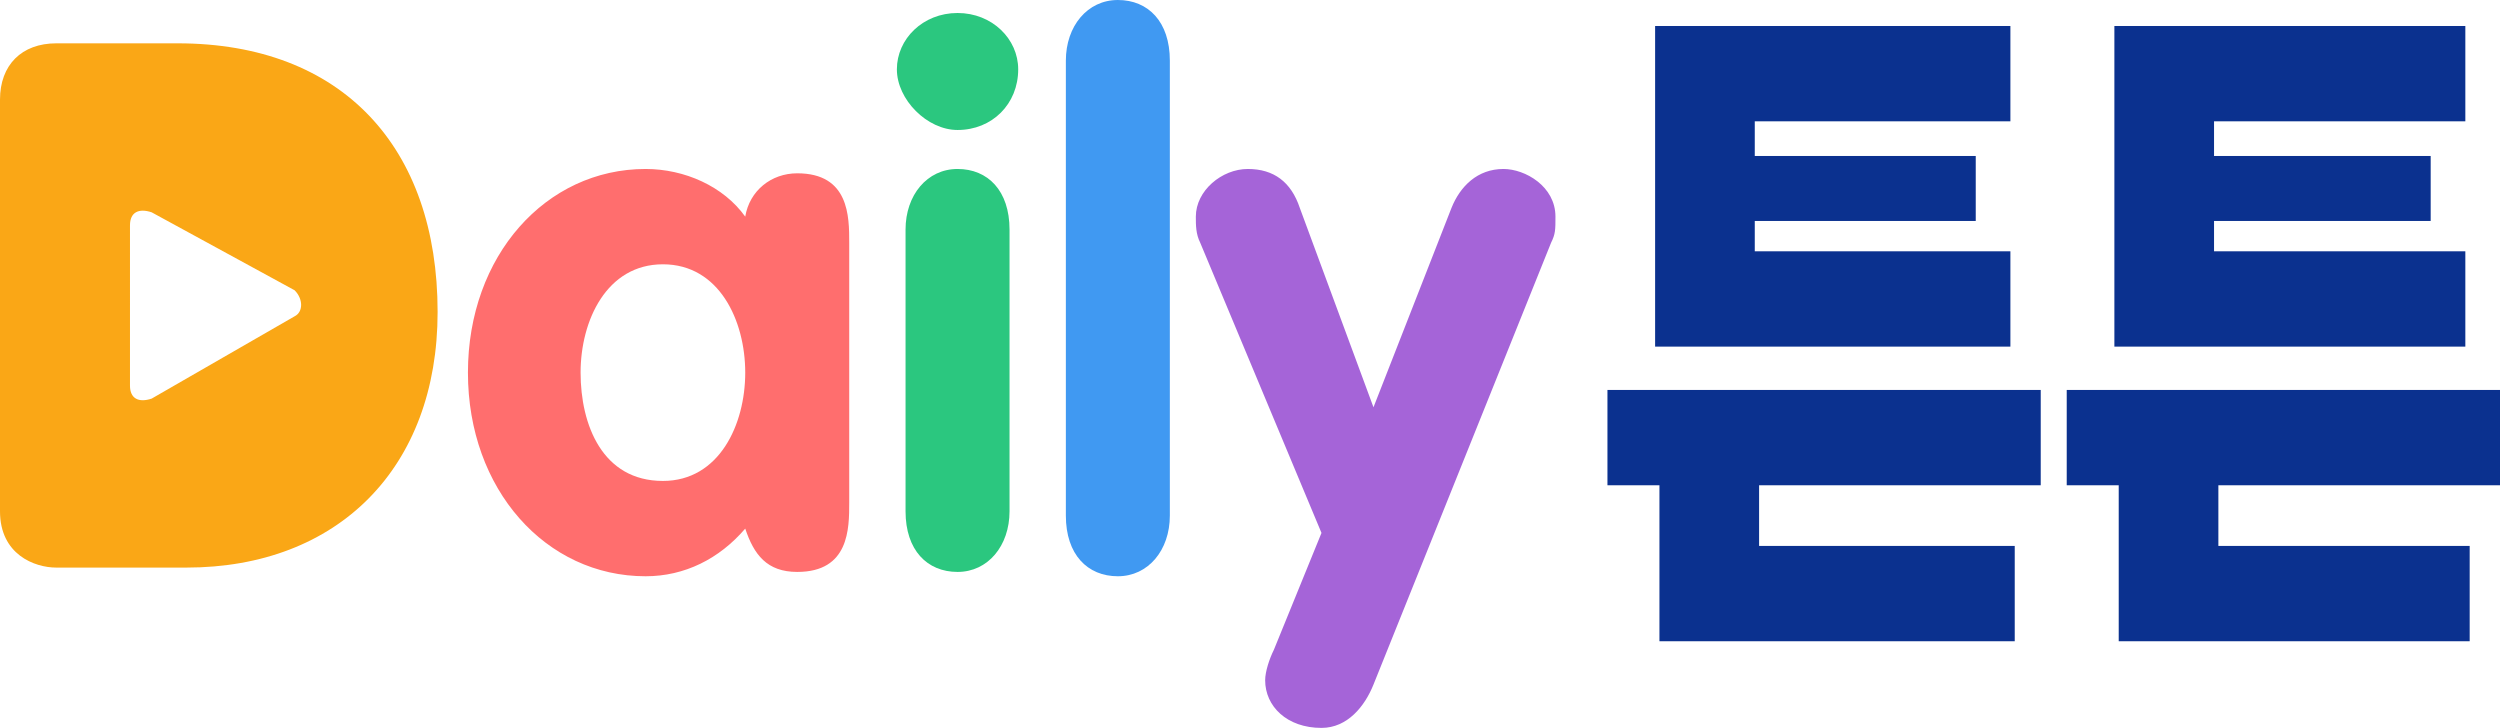 <?xml version="1.0" encoding="utf-8"?>
<!-- Generator: Adobe Illustrator 25.0.1, SVG Export Plug-In . SVG Version: 6.00 Build 0)  -->
<svg version="1.1" id="레이어_1" xmlns="http://www.w3.org/2000/svg" xmlns:xlink="http://www.w3.org/1999/xlink" x="0px"
	 y="0px" viewBox="0 0 57.7 16.8" style="enable-background:new 0 0 57.7 16.8;" xml:space="preserve">
<style type="text/css">
	.st0{fill:#0B318F;}
	.st1{fill:#FF6E6E;}
	.st2{fill:#2BC77F;}
	.st3{fill:#4099F2;}
	.st4{fill:#A564D8;}
	.st5{fill:#FAA716;}
</style>
<g>
	<g>
		<polygon class="st0" points="47.7,11.2 48.9,11.2 48.9,14.8 57,14.8 57,12.6 51.2,12.6 51.2,11.2 57.7,11.2 57.7,9 47.7,9 		"/>
		<polygon class="st0" points="56.9,5.8 51.1,5.8 51.1,5.1 56.1,5.1 56.1,3.6 51.1,3.6 51.1,2.8 56.9,2.8 56.9,0.6 48.8,0.6 48.8,8 
			56.9,8 		"/>
		<polygon class="st0" points="37.1,11.2 38.3,11.2 38.3,14.8 46.5,14.8 46.5,12.6 40.6,12.6 40.6,11.2 47.1,11.2 47.1,9 37.1,9 		
			"/>
		<polygon class="st0" points="46.4,5.8 40.5,5.8 40.5,5.1 45.6,5.1 45.6,3.6 40.5,3.6 40.5,2.8 46.4,2.8 46.4,0.6 38.2,0.6 38.2,8 
			46.4,8 		"/>
	</g>
	<path class="st1" d="M19.6,11.6c0,0.6,0,1.6-1.2,1.6c-0.7,0-1-0.4-1.2-1c-0.6,0.7-1.4,1.1-2.3,1.1c-2.3,0-4.1-2-4.1-4.7
		c0-2.7,1.8-4.7,4.1-4.7c0.9,0,1.8,0.4,2.3,1.1c0.1-0.6,0.6-1,1.2-1c1.2,0,1.2,1,1.2,1.6V11.6z M15.3,11.1c1.3,0,1.9-1.3,1.9-2.5
		s-0.6-2.5-1.9-2.5c-1.3,0-1.9,1.3-1.9,2.5S13.9,11.1,15.3,11.1z"/>
	<path class="st2" d="M23.5,1.6c0,0.8-0.6,1.4-1.4,1.4c-0.7,0-1.4-0.7-1.4-1.4c0-0.7,0.6-1.3,1.4-1.3C22.9,0.3,23.5,0.9,23.5,1.6z
		 M20.9,5.3c0-0.8,0.5-1.4,1.2-1.4s1.2,0.5,1.2,1.4v6.5c0,0.8-0.5,1.4-1.2,1.4c-0.7,0-1.2-0.5-1.2-1.4L20.9,5.3L20.9,5.3z"/>
	<path class="st3" d="M24.6,1.4c0-0.8,0.5-1.4,1.2-1.4c0.7,0,1.2,0.5,1.2,1.4v10.5c0,0.8-0.5,1.4-1.2,1.4s-1.2-0.5-1.2-1.4V1.4z"/>
	<path class="st4" d="M27.7,5.6c-0.1-0.2-0.1-0.4-0.1-0.6c0-0.6,0.6-1.1,1.2-1.1c0.6,0,1,0.3,1.2,0.9l1.7,4.6l1.8-4.6
		c0.2-0.5,0.6-0.9,1.2-0.9c0.5,0,1.2,0.4,1.2,1.1c0,0.3,0,0.4-0.1,0.6l-4.1,10.2c-0.2,0.5-0.6,1-1.2,1c-0.8,0-1.3-0.5-1.3-1.1
		c0-0.2,0.1-0.5,0.2-0.7l1.1-2.7L27.7,5.6z"/>
	<path class="st5" d="M4.1,1H1.3C0.5,1,0,1.5,0,2.3v9.5c0,1,0.8,1.3,1.3,1.3h3c3.5,0,5.8-2.3,5.8-5.9C10.1,3.4,7.9,1,4.1,1z
		 M6.8,7.3L3.5,9.2c-0.3,0.1-0.5,0-0.5-0.3V5.2c0-0.3,0.2-0.4,0.5-0.3l3.3,1.8C7,6.9,7,7.2,6.8,7.3z"/>
</g>
</svg>
